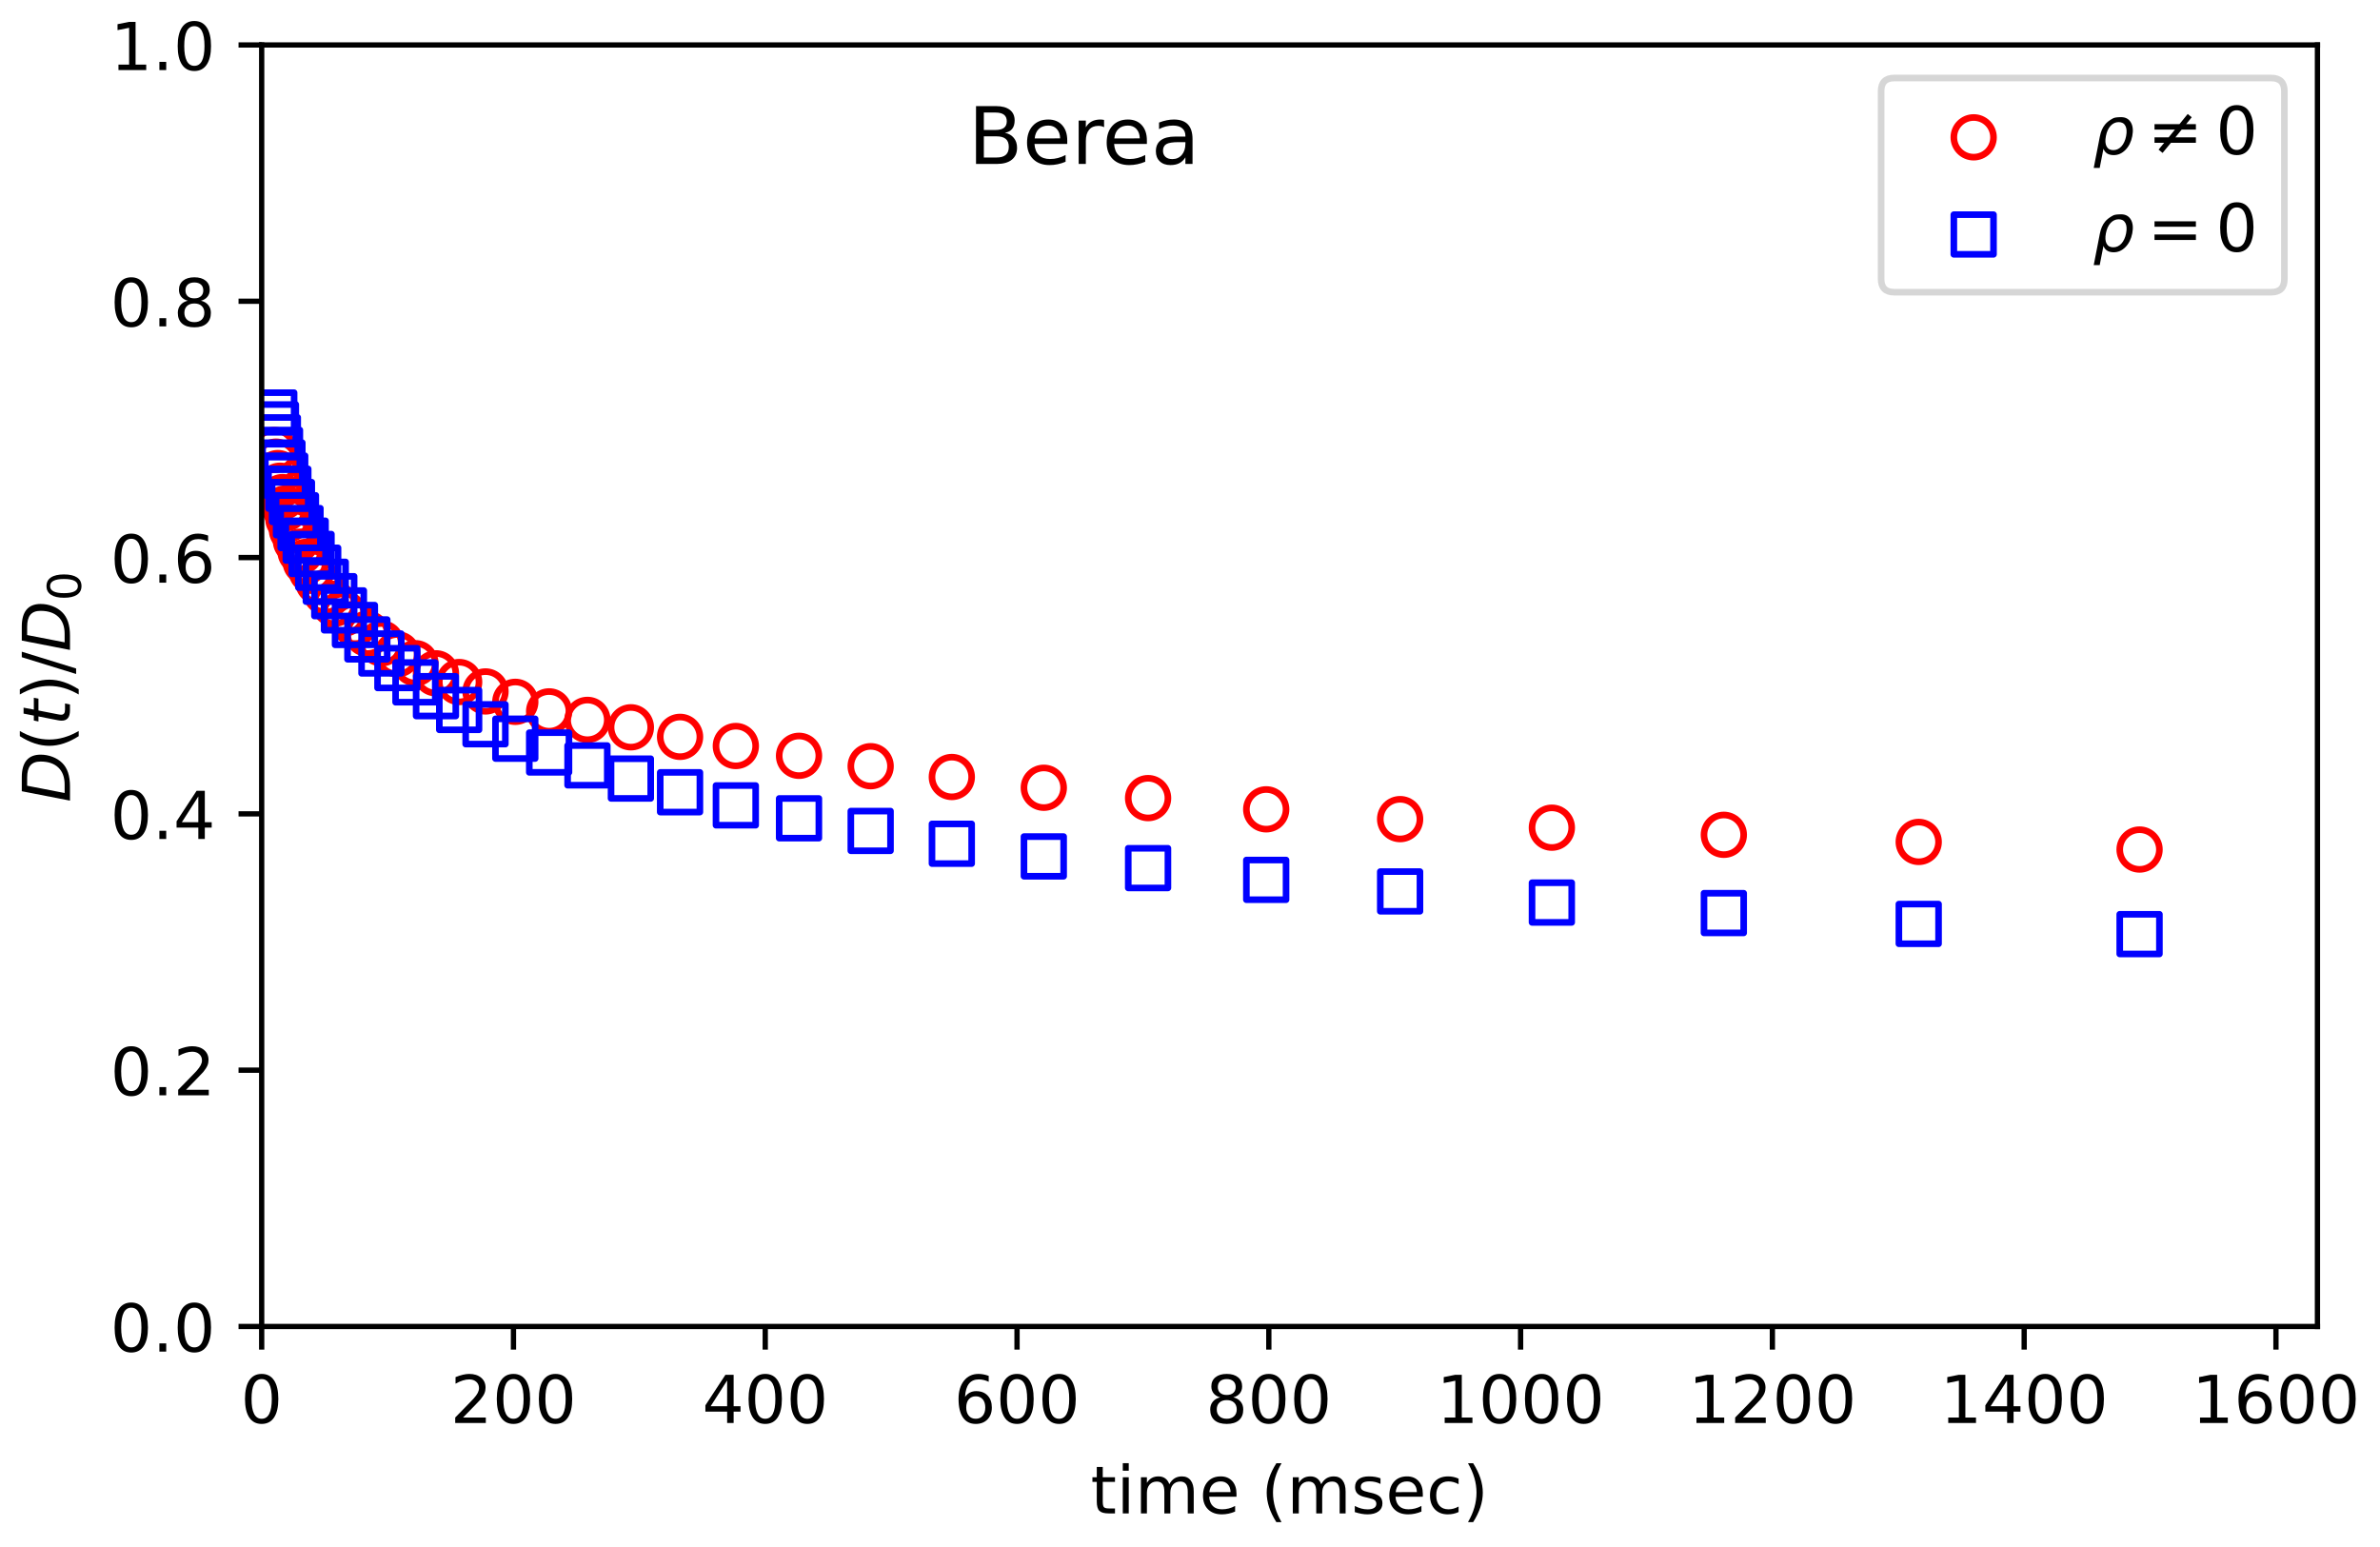 <?xml version="1.0" encoding="utf-8" standalone="no"?>
<!DOCTYPE svg PUBLIC "-//W3C//DTD SVG 1.1//EN"
  "http://www.w3.org/Graphics/SVG/1.1/DTD/svg11.dtd">
<!-- Created with matplotlib (https://matplotlib.org/) -->
<svg height="234pt" version="1.1" viewBox="0 0 360 234" width="360pt" xmlns="http://www.w3.org/2000/svg" xmlns:xlink="http://www.w3.org/1999/xlink">
 <defs>
  <style type="text/css">*{stroke-linecap:butt;stroke-linejoin:round;}</style>
 </defs>
 <g id="figure_1">
  <g id="patch_1">
   <path d="M 0 234 
L 360 234 
L 360 0 
L 0 0 
z
" style="fill:#ffffff;"/>
  </g>
  <g id="axes_1">
   <g id="patch_2">
    <path d="M 39.581 200.644 
L 350.538 200.644 
L 350.538 6.799 
L 39.581 6.799 
z
" style="fill:#ffffff;"/>
   </g>
   <g id="PathCollection_1">
    <defs>
     <path d="M 0 3 
C 0.796 3 1.559 2.684 2.121 2.121 
C 2.684 1.559 3 0.796 3 -0 
C 3 -0.796 2.684 -1.559 2.121 -2.121 
C 1.559 -2.684 0.796 -3 0 -3 
C -0.796 -3 -1.559 -2.684 -2.121 -2.121 
C -2.684 -1.559 -3 -0.796 -3 0 
C -3 0.796 -2.684 1.559 -2.121 2.121 
C -1.559 2.684 -0.796 3 0 3 
z
" id="C0_0_87b34f5c34"/>
    </defs>
    <g clip-path="url(#pafe41971a7)">
     <use style="fill:none;stroke:#ff0000;" x="41.486" xlink:href="#C0_0_87b34f5c34" y="68.065"/>
    </g>
    <g clip-path="url(#pafe41971a7)">
     <use style="fill:none;stroke:#ff0000;" x="41.74" xlink:href="#C0_0_87b34f5c34" y="69.827"/>
    </g>
    <g clip-path="url(#pafe41971a7)">
     <use style="fill:none;stroke:#ff0000;" x="42.032" xlink:href="#C0_0_87b34f5c34" y="71.557"/>
    </g>
    <g clip-path="url(#pafe41971a7)">
     <use style="fill:none;stroke:#ff0000;" x="42.355" xlink:href="#C0_0_87b34f5c34" y="73.469"/>
    </g>
    <g clip-path="url(#pafe41971a7)">
     <use style="fill:none;stroke:#ff0000;" x="42.724" xlink:href="#C0_0_87b34f5c34" y="75.192"/>
    </g>
    <g clip-path="url(#pafe41971a7)">
     <use style="fill:none;stroke:#ff0000;" x="43.142" xlink:href="#C0_0_87b34f5c34" y="76.916"/>
    </g>
    <g clip-path="url(#pafe41971a7)">
     <use style="fill:none;stroke:#ff0000;" x="43.619" xlink:href="#C0_0_87b34f5c34" y="78.519"/>
    </g>
    <g clip-path="url(#pafe41971a7)">
     <use style="fill:none;stroke:#ff0000;" x="44.158" xlink:href="#C0_0_87b34f5c34" y="80.174"/>
    </g>
    <g clip-path="url(#pafe41971a7)">
     <use style="fill:none;stroke:#ff0000;" x="44.767" xlink:href="#C0_0_87b34f5c34" y="81.841"/>
    </g>
    <g clip-path="url(#pafe41971a7)">
     <use style="fill:none;stroke:#ff0000;" x="45.459" xlink:href="#C0_0_87b34f5c34" y="83.445"/>
    </g>
    <g clip-path="url(#pafe41971a7)">
     <use style="fill:none;stroke:#ff0000;" x="46.24" xlink:href="#C0_0_87b34f5c34" y="84.997"/>
    </g>
    <g clip-path="url(#pafe41971a7)">
     <use style="fill:none;stroke:#ff0000;" x="47.129" xlink:href="#C0_0_87b34f5c34" y="86.345"/>
    </g>
    <g clip-path="url(#pafe41971a7)">
     <use style="fill:none;stroke:#ff0000;" x="48.132" xlink:href="#C0_0_87b34f5c34" y="88.011"/>
    </g>
    <g clip-path="url(#pafe41971a7)">
     <use style="fill:none;stroke:#ff0000;" x="49.274" xlink:href="#C0_0_87b34f5c34" y="89.575"/>
    </g>
    <g clip-path="url(#pafe41971a7)">
     <use style="fill:none;stroke:#ff0000;" x="50.563" xlink:href="#C0_0_87b34f5c34" y="91.33"/>
    </g>
    <g clip-path="url(#pafe41971a7)">
     <use style="fill:none;stroke:#ff0000;" x="52.023" xlink:href="#C0_0_87b34f5c34" y="92.815"/>
    </g>
    <g clip-path="url(#pafe41971a7)">
     <use style="fill:none;stroke:#ff0000;" x="53.686" xlink:href="#C0_0_87b34f5c34" y="94.35"/>
    </g>
    <g clip-path="url(#pafe41971a7)">
     <use style="fill:none;stroke:#ff0000;" x="55.565" xlink:href="#C0_0_87b34f5c34" y="95.855"/>
    </g>
    <g clip-path="url(#pafe41971a7)">
     <use style="fill:none;stroke:#ff0000;" x="57.691" xlink:href="#C0_0_87b34f5c34" y="97.31"/>
    </g>
    <g clip-path="url(#pafe41971a7)">
     <use style="fill:none;stroke:#ff0000;" x="60.109" xlink:href="#C0_0_87b34f5c34" y="98.971"/>
    </g>
    <g clip-path="url(#pafe41971a7)">
     <use style="fill:none;stroke:#ff0000;" x="62.839" xlink:href="#C0_0_87b34f5c34" y="100.316"/>
    </g>
    <g clip-path="url(#pafe41971a7)">
     <use style="fill:none;stroke:#ff0000;" x="65.943" xlink:href="#C0_0_87b34f5c34" y="101.845"/>
    </g>
    <g clip-path="url(#pafe41971a7)">
     <use style="fill:none;stroke:#ff0000;" x="69.453" xlink:href="#C0_0_87b34f5c34" y="103.165"/>
    </g>
    <g clip-path="url(#pafe41971a7)">
     <use style="fill:none;stroke:#ff0000;" x="73.439" xlink:href="#C0_0_87b34f5c34" y="104.588"/>
    </g>
    <g clip-path="url(#pafe41971a7)">
     <use style="fill:none;stroke:#ff0000;" x="77.946" xlink:href="#C0_0_87b34f5c34" y="106.16"/>
    </g>
    <g clip-path="url(#pafe41971a7)">
     <use style="fill:none;stroke:#ff0000;" x="83.062" xlink:href="#C0_0_87b34f5c34" y="107.603"/>
    </g>
    <g clip-path="url(#pafe41971a7)">
     <use style="fill:none;stroke:#ff0000;" x="88.857" xlink:href="#C0_0_87b34f5c34" y="108.891"/>
    </g>
    <g clip-path="url(#pafe41971a7)">
     <use style="fill:none;stroke:#ff0000;" x="95.427" xlink:href="#C0_0_87b34f5c34" y="110.012"/>
    </g>
    <g clip-path="url(#pafe41971a7)">
     <use style="fill:none;stroke:#ff0000;" x="102.866" xlink:href="#C0_0_87b34f5c34" y="111.457"/>
    </g>
    <g clip-path="url(#pafe41971a7)">
     <use style="fill:none;stroke:#ff0000;" x="111.302" xlink:href="#C0_0_87b34f5c34" y="112.843"/>
    </g>
    <g clip-path="url(#pafe41971a7)">
     <use style="fill:none;stroke:#ff0000;" x="120.861" xlink:href="#C0_0_87b34f5c34" y="114.324"/>
    </g>
    <g clip-path="url(#pafe41971a7)">
     <use style="fill:none;stroke:#ff0000;" x="131.697" xlink:href="#C0_0_87b34f5c34" y="115.896"/>
    </g>
    <g clip-path="url(#pafe41971a7)">
     <use style="fill:none;stroke:#ff0000;" x="143.973" xlink:href="#C0_0_87b34f5c34" y="117.528"/>
    </g>
    <g clip-path="url(#pafe41971a7)">
     <use style="fill:none;stroke:#ff0000;" x="157.886" xlink:href="#C0_0_87b34f5c34" y="119.158"/>
    </g>
    <g clip-path="url(#pafe41971a7)">
     <use style="fill:none;stroke:#ff0000;" x="173.66" xlink:href="#C0_0_87b34f5c34" y="120.723"/>
    </g>
    <g clip-path="url(#pafe41971a7)">
     <use style="fill:none;stroke:#ff0000;" x="191.528" xlink:href="#C0_0_87b34f5c34" y="122.42"/>
    </g>
    <g clip-path="url(#pafe41971a7)">
     <use style="fill:none;stroke:#ff0000;" x="211.783" xlink:href="#C0_0_87b34f5c34" y="123.901"/>
    </g>
    <g clip-path="url(#pafe41971a7)">
     <use style="fill:none;stroke:#ff0000;" x="234.736" xlink:href="#C0_0_87b34f5c34" y="125.196"/>
    </g>
    <g clip-path="url(#pafe41971a7)">
     <use style="fill:none;stroke:#ff0000;" x="260.748" xlink:href="#C0_0_87b34f5c34" y="126.274"/>
    </g>
    <g clip-path="url(#pafe41971a7)">
     <use style="fill:none;stroke:#ff0000;" x="290.226" xlink:href="#C0_0_87b34f5c34" y="127.351"/>
    </g>
    <g clip-path="url(#pafe41971a7)">
     <use style="fill:none;stroke:#ff0000;" x="323.633" xlink:href="#C0_0_87b34f5c34" y="128.501"/>
    </g>
   </g>
   <g id="PathCollection_2">
    <defs>
     <path d="M -3 3 
L 3 3 
L 3 -3 
L -3 -3 
z
" id="C1_0_7aadf52909"/>
    </defs>
    <g clip-path="url(#pafe41971a7)">
     <use style="fill:none;stroke:#0000ff;" x="41.486" xlink:href="#C1_0_7aadf52909" y="62.398"/>
    </g>
    <g clip-path="url(#pafe41971a7)">
     <use style="fill:none;stroke:#0000ff;" x="41.74" xlink:href="#C1_0_7aadf52909" y="64.188"/>
    </g>
    <g clip-path="url(#pafe41971a7)">
     <use style="fill:none;stroke:#0000ff;" x="42.032" xlink:href="#C1_0_7aadf52909" y="66.15"/>
    </g>
    <g clip-path="url(#pafe41971a7)">
     <use style="fill:none;stroke:#0000ff;" x="42.355" xlink:href="#C1_0_7aadf52909" y="68.047"/>
    </g>
    <g clip-path="url(#pafe41971a7)">
     <use style="fill:none;stroke:#0000ff;" x="42.724" xlink:href="#C1_0_7aadf52909" y="69.965"/>
    </g>
    <g clip-path="url(#pafe41971a7)">
     <use style="fill:none;stroke:#0000ff;" x="43.142" xlink:href="#C1_0_7aadf52909" y="71.937"/>
    </g>
    <g clip-path="url(#pafe41971a7)">
     <use style="fill:none;stroke:#0000ff;" x="43.619" xlink:href="#C1_0_7aadf52909" y="73.927"/>
    </g>
    <g clip-path="url(#pafe41971a7)">
     <use style="fill:none;stroke:#0000ff;" x="44.158" xlink:href="#C1_0_7aadf52909" y="75.936"/>
    </g>
    <g clip-path="url(#pafe41971a7)">
     <use style="fill:none;stroke:#0000ff;" x="44.767" xlink:href="#C1_0_7aadf52909" y="77.934"/>
    </g>
    <g clip-path="url(#pafe41971a7)">
     <use style="fill:none;stroke:#0000ff;" x="45.459" xlink:href="#C1_0_7aadf52909" y="79.879"/>
    </g>
    <g clip-path="url(#pafe41971a7)">
     <use style="fill:none;stroke:#0000ff;" x="46.24" xlink:href="#C1_0_7aadf52909" y="81.779"/>
    </g>
    <g clip-path="url(#pafe41971a7)">
     <use style="fill:none;stroke:#0000ff;" x="47.129" xlink:href="#C1_0_7aadf52909" y="83.794"/>
    </g>
    <g clip-path="url(#pafe41971a7)">
     <use style="fill:none;stroke:#0000ff;" x="48.132" xlink:href="#C1_0_7aadf52909" y="85.872"/>
    </g>
    <g clip-path="url(#pafe41971a7)">
     <use style="fill:none;stroke:#0000ff;" x="49.274" xlink:href="#C1_0_7aadf52909" y="87.997"/>
    </g>
    <g clip-path="url(#pafe41971a7)">
     <use style="fill:none;stroke:#0000ff;" x="50.563" xlink:href="#C1_0_7aadf52909" y="90.179"/>
    </g>
    <g clip-path="url(#pafe41971a7)">
     <use style="fill:none;stroke:#0000ff;" x="52.023" xlink:href="#C1_0_7aadf52909" y="92.328"/>
    </g>
    <g clip-path="url(#pafe41971a7)">
     <use style="fill:none;stroke:#0000ff;" x="53.686" xlink:href="#C1_0_7aadf52909" y="94.536"/>
    </g>
    <g clip-path="url(#pafe41971a7)">
     <use style="fill:none;stroke:#0000ff;" x="55.565" xlink:href="#C1_0_7aadf52909" y="96.72"/>
    </g>
    <g clip-path="url(#pafe41971a7)">
     <use style="fill:none;stroke:#0000ff;" x="57.691" xlink:href="#C1_0_7aadf52909" y="98.848"/>
    </g>
    <g clip-path="url(#pafe41971a7)">
     <use style="fill:none;stroke:#0000ff;" x="60.109" xlink:href="#C1_0_7aadf52909" y="101.056"/>
    </g>
    <g clip-path="url(#pafe41971a7)">
     <use style="fill:none;stroke:#0000ff;" x="62.839" xlink:href="#C1_0_7aadf52909" y="103.218"/>
    </g>
    <g clip-path="url(#pafe41971a7)">
     <use style="fill:none;stroke:#0000ff;" x="65.943" xlink:href="#C1_0_7aadf52909" y="105.302"/>
    </g>
    <g clip-path="url(#pafe41971a7)">
     <use style="fill:none;stroke:#0000ff;" x="69.453" xlink:href="#C1_0_7aadf52909" y="107.394"/>
    </g>
    <g clip-path="url(#pafe41971a7)">
     <use style="fill:none;stroke:#0000ff;" x="73.439" xlink:href="#C1_0_7aadf52909" y="109.554"/>
    </g>
    <g clip-path="url(#pafe41971a7)">
     <use style="fill:none;stroke:#0000ff;" x="77.946" xlink:href="#C1_0_7aadf52909" y="111.734"/>
    </g>
    <g clip-path="url(#pafe41971a7)">
     <use style="fill:none;stroke:#0000ff;" x="83.062" xlink:href="#C1_0_7aadf52909" y="113.825"/>
    </g>
    <g clip-path="url(#pafe41971a7)">
     <use style="fill:none;stroke:#0000ff;" x="88.857" xlink:href="#C1_0_7aadf52909" y="115.773"/>
    </g>
    <g clip-path="url(#pafe41971a7)">
     <use style="fill:none;stroke:#0000ff;" x="95.427" xlink:href="#C1_0_7aadf52909" y="117.766"/>
    </g>
    <g clip-path="url(#pafe41971a7)">
     <use style="fill:none;stroke:#0000ff;" x="102.866" xlink:href="#C1_0_7aadf52909" y="119.836"/>
    </g>
    <g clip-path="url(#pafe41971a7)">
     <use style="fill:none;stroke:#0000ff;" x="111.302" xlink:href="#C1_0_7aadf52909" y="121.822"/>
    </g>
    <g clip-path="url(#pafe41971a7)">
     <use style="fill:none;stroke:#0000ff;" x="120.861" xlink:href="#C1_0_7aadf52909" y="123.776"/>
    </g>
    <g clip-path="url(#pafe41971a7)">
     <use style="fill:none;stroke:#0000ff;" x="131.697" xlink:href="#C1_0_7aadf52909" y="125.686"/>
    </g>
    <g clip-path="url(#pafe41971a7)">
     <use style="fill:none;stroke:#0000ff;" x="143.973" xlink:href="#C1_0_7aadf52909" y="127.628"/>
    </g>
    <g clip-path="url(#pafe41971a7)">
     <use style="fill:none;stroke:#0000ff;" x="157.886" xlink:href="#C1_0_7aadf52909" y="129.542"/>
    </g>
    <g clip-path="url(#pafe41971a7)">
     <use style="fill:none;stroke:#0000ff;" x="173.66" xlink:href="#C1_0_7aadf52909" y="131.31"/>
    </g>
    <g clip-path="url(#pafe41971a7)">
     <use style="fill:none;stroke:#0000ff;" x="191.528" xlink:href="#C1_0_7aadf52909" y="133.09"/>
    </g>
    <g clip-path="url(#pafe41971a7)">
     <use style="fill:none;stroke:#0000ff;" x="211.783" xlink:href="#C1_0_7aadf52909" y="134.839"/>
    </g>
    <g clip-path="url(#pafe41971a7)">
     <use style="fill:none;stroke:#0000ff;" x="234.736" xlink:href="#C1_0_7aadf52909" y="136.522"/>
    </g>
    <g clip-path="url(#pafe41971a7)">
     <use style="fill:none;stroke:#0000ff;" x="260.748" xlink:href="#C1_0_7aadf52909" y="138.11"/>
    </g>
    <g clip-path="url(#pafe41971a7)">
     <use style="fill:none;stroke:#0000ff;" x="290.226" xlink:href="#C1_0_7aadf52909" y="139.755"/>
    </g>
    <g clip-path="url(#pafe41971a7)">
     <use style="fill:none;stroke:#0000ff;" x="323.633" xlink:href="#C1_0_7aadf52909" y="141.295"/>
    </g>
   </g>
   <g id="matplotlib.axis_1">
    <g id="xtick_1">
     <g id="line2d_1">
      <defs>
       <path d="M 0 0 
L 0 3.5 
" id="m8f65c92e03" style="stroke:#000000;stroke-width:0.8;"/>
      </defs>
      <g>
       <use style="stroke:#000000;stroke-width:0.8;" x="39.581" xlink:href="#m8f65c92e03" y="200.644"/>
      </g>
     </g>
     <g id="text_1">
      <!-- 0 -->
      <g transform="translate(36.4 215.242)scale(0.1 -0.1)">
       <defs>
        <path d="M 31.781 66.406 
Q 24.172 66.406 20.328 58.906 
Q 16.5 51.422 16.5 36.375 
Q 16.5 21.391 20.328 13.891 
Q 24.172 6.391 31.781 6.391 
Q 39.453 6.391 43.281 13.891 
Q 47.125 21.391 47.125 36.375 
Q 47.125 51.422 43.281 58.906 
Q 39.453 66.406 31.781 66.406 
z
M 31.781 74.219 
Q 44.047 74.219 50.516 64.516 
Q 56.984 54.828 56.984 36.375 
Q 56.984 17.969 50.516 8.266 
Q 44.047 -1.422 31.781 -1.422 
Q 19.531 -1.422 13.062 8.266 
Q 6.594 17.969 6.594 36.375 
Q 6.594 54.828 13.062 64.516 
Q 19.531 74.219 31.781 74.219 
z
" id="DejaVuSans-48"/>
       </defs>
       <use xlink:href="#DejaVuSans-48"/>
      </g>
     </g>
    </g>
    <g id="xtick_2">
     <g id="line2d_2">
      <g>
       <use style="stroke:#000000;stroke-width:0.8;" x="77.667" xlink:href="#m8f65c92e03" y="200.644"/>
      </g>
     </g>
     <g id="text_2">
      <!-- 200 -->
      <g transform="translate(68.123 215.242)scale(0.1 -0.1)">
       <defs>
        <path d="M 19.188 8.297 
L 53.609 8.297 
L 53.609 0 
L 7.328 0 
L 7.328 8.297 
Q 12.938 14.109 22.625 23.891 
Q 32.328 33.688 34.812 36.531 
Q 39.547 41.844 41.422 45.531 
Q 43.312 49.219 43.312 52.781 
Q 43.312 58.594 39.234 62.25 
Q 35.156 65.922 28.609 65.922 
Q 23.969 65.922 18.812 64.312 
Q 13.672 62.703 7.812 59.422 
L 7.812 69.391 
Q 13.766 71.781 18.938 73 
Q 24.125 74.219 28.422 74.219 
Q 39.75 74.219 46.484 68.547 
Q 53.219 62.891 53.219 53.422 
Q 53.219 48.922 51.531 44.891 
Q 49.859 40.875 45.406 35.406 
Q 44.188 33.984 37.641 27.219 
Q 31.109 20.453 19.188 8.297 
z
" id="DejaVuSans-50"/>
       </defs>
       <use xlink:href="#DejaVuSans-50"/>
       <use x="63.623" xlink:href="#DejaVuSans-48"/>
       <use x="127.246" xlink:href="#DejaVuSans-48"/>
      </g>
     </g>
    </g>
    <g id="xtick_3">
     <g id="line2d_3">
      <g>
       <use style="stroke:#000000;stroke-width:0.8;" x="115.752" xlink:href="#m8f65c92e03" y="200.644"/>
      </g>
     </g>
     <g id="text_3">
      <!-- 400 -->
      <g transform="translate(106.208 215.242)scale(0.1 -0.1)">
       <defs>
        <path d="M 37.797 64.312 
L 12.891 25.391 
L 37.797 25.391 
z
M 35.203 72.906 
L 47.609 72.906 
L 47.609 25.391 
L 58.016 25.391 
L 58.016 17.188 
L 47.609 17.188 
L 47.609 0 
L 37.797 0 
L 37.797 17.188 
L 4.891 17.188 
L 4.891 26.703 
z
" id="DejaVuSans-52"/>
       </defs>
       <use xlink:href="#DejaVuSans-52"/>
       <use x="63.623" xlink:href="#DejaVuSans-48"/>
       <use x="127.246" xlink:href="#DejaVuSans-48"/>
      </g>
     </g>
    </g>
    <g id="xtick_4">
     <g id="line2d_4">
      <g>
       <use style="stroke:#000000;stroke-width:0.8;" x="153.837" xlink:href="#m8f65c92e03" y="200.644"/>
      </g>
     </g>
     <g id="text_4">
      <!-- 600 -->
      <g transform="translate(144.293 215.242)scale(0.1 -0.1)">
       <defs>
        <path d="M 33.016 40.375 
Q 26.375 40.375 22.484 35.828 
Q 18.609 31.297 18.609 23.391 
Q 18.609 15.531 22.484 10.953 
Q 26.375 6.391 33.016 6.391 
Q 39.656 6.391 43.531 10.953 
Q 47.406 15.531 47.406 23.391 
Q 47.406 31.297 43.531 35.828 
Q 39.656 40.375 33.016 40.375 
z
M 52.594 71.297 
L 52.594 62.312 
Q 48.875 64.062 45.094 64.984 
Q 41.312 65.922 37.594 65.922 
Q 27.828 65.922 22.672 59.328 
Q 17.531 52.734 16.797 39.406 
Q 19.672 43.656 24.016 45.922 
Q 28.375 48.188 33.594 48.188 
Q 44.578 48.188 50.953 41.516 
Q 57.328 34.859 57.328 23.391 
Q 57.328 12.156 50.688 5.359 
Q 44.047 -1.422 33.016 -1.422 
Q 20.359 -1.422 13.672 8.266 
Q 6.984 17.969 6.984 36.375 
Q 6.984 53.656 15.188 63.938 
Q 23.391 74.219 37.203 74.219 
Q 40.922 74.219 44.703 73.484 
Q 48.484 72.75 52.594 71.297 
z
" id="DejaVuSans-54"/>
       </defs>
       <use xlink:href="#DejaVuSans-54"/>
       <use x="63.623" xlink:href="#DejaVuSans-48"/>
       <use x="127.246" xlink:href="#DejaVuSans-48"/>
      </g>
     </g>
    </g>
    <g id="xtick_5">
     <g id="line2d_5">
      <g>
       <use style="stroke:#000000;stroke-width:0.8;" x="191.922" xlink:href="#m8f65c92e03" y="200.644"/>
      </g>
     </g>
     <g id="text_5">
      <!-- 800 -->
      <g transform="translate(182.378 215.242)scale(0.1 -0.1)">
       <defs>
        <path d="M 31.781 34.625 
Q 24.75 34.625 20.719 30.859 
Q 16.703 27.094 16.703 20.516 
Q 16.703 13.922 20.719 10.156 
Q 24.75 6.391 31.781 6.391 
Q 38.812 6.391 42.859 10.172 
Q 46.922 13.969 46.922 20.516 
Q 46.922 27.094 42.891 30.859 
Q 38.875 34.625 31.781 34.625 
z
M 21.922 38.812 
Q 15.578 40.375 12.031 44.719 
Q 8.5 49.078 8.5 55.328 
Q 8.5 64.062 14.719 69.141 
Q 20.953 74.219 31.781 74.219 
Q 42.672 74.219 48.875 69.141 
Q 55.078 64.062 55.078 55.328 
Q 55.078 49.078 51.531 44.719 
Q 48 40.375 41.703 38.812 
Q 48.828 37.156 52.797 32.312 
Q 56.781 27.484 56.781 20.516 
Q 56.781 9.906 50.312 4.234 
Q 43.844 -1.422 31.781 -1.422 
Q 19.734 -1.422 13.25 4.234 
Q 6.781 9.906 6.781 20.516 
Q 6.781 27.484 10.781 32.312 
Q 14.797 37.156 21.922 38.812 
z
M 18.312 54.391 
Q 18.312 48.734 21.844 45.562 
Q 25.391 42.391 31.781 42.391 
Q 38.141 42.391 41.719 45.562 
Q 45.312 48.734 45.312 54.391 
Q 45.312 60.062 41.719 63.234 
Q 38.141 66.406 31.781 66.406 
Q 25.391 66.406 21.844 63.234 
Q 18.312 60.062 18.312 54.391 
z
" id="DejaVuSans-56"/>
       </defs>
       <use xlink:href="#DejaVuSans-56"/>
       <use x="63.623" xlink:href="#DejaVuSans-48"/>
       <use x="127.246" xlink:href="#DejaVuSans-48"/>
      </g>
     </g>
    </g>
    <g id="xtick_6">
     <g id="line2d_6">
      <g>
       <use style="stroke:#000000;stroke-width:0.8;" x="230.007" xlink:href="#m8f65c92e03" y="200.644"/>
      </g>
     </g>
     <g id="text_6">
      <!-- 1000 -->
      <g transform="translate(217.282 215.242)scale(0.1 -0.1)">
       <defs>
        <path d="M 12.406 8.297 
L 28.516 8.297 
L 28.516 63.922 
L 10.984 60.406 
L 10.984 69.391 
L 28.422 72.906 
L 38.281 72.906 
L 38.281 8.297 
L 54.391 8.297 
L 54.391 0 
L 12.406 0 
z
" id="DejaVuSans-49"/>
       </defs>
       <use xlink:href="#DejaVuSans-49"/>
       <use x="63.623" xlink:href="#DejaVuSans-48"/>
       <use x="127.246" xlink:href="#DejaVuSans-48"/>
       <use x="190.869" xlink:href="#DejaVuSans-48"/>
      </g>
     </g>
    </g>
    <g id="xtick_7">
     <g id="line2d_7">
      <g>
       <use style="stroke:#000000;stroke-width:0.8;" x="268.092" xlink:href="#m8f65c92e03" y="200.644"/>
      </g>
     </g>
     <g id="text_7">
      <!-- 1200 -->
      <g transform="translate(255.367 215.242)scale(0.1 -0.1)">
       <use xlink:href="#DejaVuSans-49"/>
       <use x="63.623" xlink:href="#DejaVuSans-50"/>
       <use x="127.246" xlink:href="#DejaVuSans-48"/>
       <use x="190.869" xlink:href="#DejaVuSans-48"/>
      </g>
     </g>
    </g>
    <g id="xtick_8">
     <g id="line2d_8">
      <g>
       <use style="stroke:#000000;stroke-width:0.8;" x="306.177" xlink:href="#m8f65c92e03" y="200.644"/>
      </g>
     </g>
     <g id="text_8">
      <!-- 1400 -->
      <g transform="translate(293.452 215.242)scale(0.1 -0.1)">
       <use xlink:href="#DejaVuSans-49"/>
       <use x="63.623" xlink:href="#DejaVuSans-52"/>
       <use x="127.246" xlink:href="#DejaVuSans-48"/>
       <use x="190.869" xlink:href="#DejaVuSans-48"/>
      </g>
     </g>
    </g>
    <g id="xtick_9">
     <g id="line2d_9">
      <g>
       <use style="stroke:#000000;stroke-width:0.8;" x="344.262" xlink:href="#m8f65c92e03" y="200.644"/>
      </g>
     </g>
     <g id="text_9">
      <!-- 1600 -->
      <g transform="translate(331.537 215.242)scale(0.1 -0.1)">
       <use xlink:href="#DejaVuSans-49"/>
       <use x="63.623" xlink:href="#DejaVuSans-54"/>
       <use x="127.246" xlink:href="#DejaVuSans-48"/>
       <use x="190.869" xlink:href="#DejaVuSans-48"/>
      </g>
     </g>
    </g>
    <g id="text_10">
     <!-- time (msec) -->
     <g transform="translate(164.972 228.92)scale(0.1 -0.1)">
      <defs>
       <path d="M 18.312 70.219 
L 18.312 54.688 
L 36.812 54.688 
L 36.812 47.703 
L 18.312 47.703 
L 18.312 18.016 
Q 18.312 11.328 20.141 9.422 
Q 21.969 7.516 27.594 7.516 
L 36.812 7.516 
L 36.812 0 
L 27.594 0 
Q 17.188 0 13.234 3.875 
Q 9.281 7.766 9.281 18.016 
L 9.281 47.703 
L 2.688 47.703 
L 2.688 54.688 
L 9.281 54.688 
L 9.281 70.219 
z
" id="DejaVuSans-116"/>
       <path d="M 9.422 54.688 
L 18.406 54.688 
L 18.406 0 
L 9.422 0 
z
M 9.422 75.984 
L 18.406 75.984 
L 18.406 64.594 
L 9.422 64.594 
z
" id="DejaVuSans-105"/>
       <path d="M 52 44.188 
Q 55.375 50.25 60.062 53.125 
Q 64.75 56 71.094 56 
Q 79.641 56 84.281 50.016 
Q 88.922 44.047 88.922 33.016 
L 88.922 0 
L 79.891 0 
L 79.891 32.719 
Q 79.891 40.578 77.094 44.375 
Q 74.312 48.188 68.609 48.188 
Q 61.625 48.188 57.562 43.547 
Q 53.516 38.922 53.516 30.906 
L 53.516 0 
L 44.484 0 
L 44.484 32.719 
Q 44.484 40.625 41.703 44.406 
Q 38.922 48.188 33.109 48.188 
Q 26.219 48.188 22.156 43.531 
Q 18.109 38.875 18.109 30.906 
L 18.109 0 
L 9.078 0 
L 9.078 54.688 
L 18.109 54.688 
L 18.109 46.188 
Q 21.188 51.219 25.484 53.609 
Q 29.781 56 35.688 56 
Q 41.656 56 45.828 52.969 
Q 50 49.953 52 44.188 
z
" id="DejaVuSans-109"/>
       <path d="M 56.203 29.594 
L 56.203 25.203 
L 14.891 25.203 
Q 15.484 15.922 20.484 11.062 
Q 25.484 6.203 34.422 6.203 
Q 39.594 6.203 44.453 7.469 
Q 49.312 8.734 54.109 11.281 
L 54.109 2.781 
Q 49.266 0.734 44.188 -0.344 
Q 39.109 -1.422 33.891 -1.422 
Q 20.797 -1.422 13.156 6.188 
Q 5.516 13.812 5.516 26.812 
Q 5.516 40.234 12.766 48.109 
Q 20.016 56 32.328 56 
Q 43.359 56 49.781 48.891 
Q 56.203 41.797 56.203 29.594 
z
M 47.219 32.234 
Q 47.125 39.594 43.094 43.984 
Q 39.062 48.391 32.422 48.391 
Q 24.906 48.391 20.391 44.141 
Q 15.875 39.891 15.188 32.172 
z
" id="DejaVuSans-101"/>
       <path id="DejaVuSans-32"/>
       <path d="M 31 75.875 
Q 24.469 64.656 21.281 53.656 
Q 18.109 42.672 18.109 31.391 
Q 18.109 20.125 21.312 9.062 
Q 24.516 -2 31 -13.188 
L 23.188 -13.188 
Q 15.875 -1.703 12.234 9.375 
Q 8.594 20.453 8.594 31.391 
Q 8.594 42.281 12.203 53.312 
Q 15.828 64.359 23.188 75.875 
z
" id="DejaVuSans-40"/>
       <path d="M 44.281 53.078 
L 44.281 44.578 
Q 40.484 46.531 36.375 47.5 
Q 32.281 48.484 27.875 48.484 
Q 21.188 48.484 17.844 46.438 
Q 14.5 44.391 14.5 40.281 
Q 14.5 37.156 16.891 35.375 
Q 19.281 33.594 26.516 31.984 
L 29.594 31.297 
Q 39.156 29.25 43.188 25.516 
Q 47.219 21.781 47.219 15.094 
Q 47.219 7.469 41.188 3.016 
Q 35.156 -1.422 24.609 -1.422 
Q 20.219 -1.422 15.453 -0.562 
Q 10.688 0.297 5.422 2 
L 5.422 11.281 
Q 10.406 8.688 15.234 7.391 
Q 20.062 6.109 24.812 6.109 
Q 31.156 6.109 34.562 8.281 
Q 37.984 10.453 37.984 14.406 
Q 37.984 18.062 35.516 20.016 
Q 33.062 21.969 24.703 23.781 
L 21.578 24.516 
Q 13.234 26.266 9.516 29.906 
Q 5.812 33.547 5.812 39.891 
Q 5.812 47.609 11.281 51.797 
Q 16.75 56 26.812 56 
Q 31.781 56 36.172 55.266 
Q 40.578 54.547 44.281 53.078 
z
" id="DejaVuSans-115"/>
       <path d="M 48.781 52.594 
L 48.781 44.188 
Q 44.969 46.297 41.141 47.344 
Q 37.312 48.391 33.406 48.391 
Q 24.656 48.391 19.812 42.844 
Q 14.984 37.312 14.984 27.297 
Q 14.984 17.281 19.812 11.734 
Q 24.656 6.203 33.406 6.203 
Q 37.312 6.203 41.141 7.25 
Q 44.969 8.297 48.781 10.406 
L 48.781 2.094 
Q 45.016 0.344 40.984 -0.531 
Q 36.969 -1.422 32.422 -1.422 
Q 20.062 -1.422 12.781 6.344 
Q 5.516 14.109 5.516 27.297 
Q 5.516 40.672 12.859 48.328 
Q 20.219 56 33.016 56 
Q 37.156 56 41.109 55.141 
Q 45.062 54.297 48.781 52.594 
z
" id="DejaVuSans-99"/>
       <path d="M 8.016 75.875 
L 15.828 75.875 
Q 23.141 64.359 26.781 53.312 
Q 30.422 42.281 30.422 31.391 
Q 30.422 20.453 26.781 9.375 
Q 23.141 -1.703 15.828 -13.188 
L 8.016 -13.188 
Q 14.5 -2 17.703 9.062 
Q 20.906 20.125 20.906 31.391 
Q 20.906 42.672 17.703 53.656 
Q 14.5 64.656 8.016 75.875 
z
" id="DejaVuSans-41"/>
      </defs>
      <use xlink:href="#DejaVuSans-116"/>
      <use x="39.209" xlink:href="#DejaVuSans-105"/>
      <use x="66.992" xlink:href="#DejaVuSans-109"/>
      <use x="164.404" xlink:href="#DejaVuSans-101"/>
      <use x="225.928" xlink:href="#DejaVuSans-32"/>
      <use x="257.715" xlink:href="#DejaVuSans-40"/>
      <use x="296.729" xlink:href="#DejaVuSans-109"/>
      <use x="394.141" xlink:href="#DejaVuSans-115"/>
      <use x="446.24" xlink:href="#DejaVuSans-101"/>
      <use x="507.764" xlink:href="#DejaVuSans-99"/>
      <use x="562.744" xlink:href="#DejaVuSans-41"/>
     </g>
    </g>
   </g>
   <g id="matplotlib.axis_2">
    <g id="ytick_1">
     <g id="line2d_10">
      <defs>
       <path d="M 0 0 
L -3.5 0 
" id="m6b7d1df1d5" style="stroke:#000000;stroke-width:0.8;"/>
      </defs>
      <g>
       <use style="stroke:#000000;stroke-width:0.8;" x="39.581" xlink:href="#m6b7d1df1d5" y="200.644"/>
      </g>
     </g>
     <g id="text_11">
      <!-- 0.0 -->
      <g transform="translate(16.678 204.443)scale(0.1 -0.1)">
       <defs>
        <path d="M 10.688 12.406 
L 21 12.406 
L 21 0 
L 10.688 0 
z
" id="DejaVuSans-46"/>
       </defs>
       <use xlink:href="#DejaVuSans-48"/>
       <use x="63.623" xlink:href="#DejaVuSans-46"/>
       <use x="95.41" xlink:href="#DejaVuSans-48"/>
      </g>
     </g>
    </g>
    <g id="ytick_2">
     <g id="line2d_11">
      <g>
       <use style="stroke:#000000;stroke-width:0.8;" x="39.581" xlink:href="#m6b7d1df1d5" y="161.875"/>
      </g>
     </g>
     <g id="text_12">
      <!-- 0.2 -->
      <g transform="translate(16.678 165.674)scale(0.1 -0.1)">
       <use xlink:href="#DejaVuSans-48"/>
       <use x="63.623" xlink:href="#DejaVuSans-46"/>
       <use x="95.41" xlink:href="#DejaVuSans-50"/>
      </g>
     </g>
    </g>
    <g id="ytick_3">
     <g id="line2d_12">
      <g>
       <use style="stroke:#000000;stroke-width:0.8;" x="39.581" xlink:href="#m6b7d1df1d5" y="123.106"/>
      </g>
     </g>
     <g id="text_13">
      <!-- 0.4 -->
      <g transform="translate(16.678 126.905)scale(0.1 -0.1)">
       <use xlink:href="#DejaVuSans-48"/>
       <use x="63.623" xlink:href="#DejaVuSans-46"/>
       <use x="95.41" xlink:href="#DejaVuSans-52"/>
      </g>
     </g>
    </g>
    <g id="ytick_4">
     <g id="line2d_13">
      <g>
       <use style="stroke:#000000;stroke-width:0.8;" x="39.581" xlink:href="#m6b7d1df1d5" y="84.337"/>
      </g>
     </g>
     <g id="text_14">
      <!-- 0.6 -->
      <g transform="translate(16.678 88.136)scale(0.1 -0.1)">
       <use xlink:href="#DejaVuSans-48"/>
       <use x="63.623" xlink:href="#DejaVuSans-46"/>
       <use x="95.41" xlink:href="#DejaVuSans-54"/>
      </g>
     </g>
    </g>
    <g id="ytick_5">
     <g id="line2d_14">
      <g>
       <use style="stroke:#000000;stroke-width:0.8;" x="39.581" xlink:href="#m6b7d1df1d5" y="45.568"/>
      </g>
     </g>
     <g id="text_15">
      <!-- 0.8 -->
      <g transform="translate(16.678 49.367)scale(0.1 -0.1)">
       <use xlink:href="#DejaVuSans-48"/>
       <use x="63.623" xlink:href="#DejaVuSans-46"/>
       <use x="95.41" xlink:href="#DejaVuSans-56"/>
      </g>
     </g>
    </g>
    <g id="ytick_6">
     <g id="line2d_15">
      <g>
       <use style="stroke:#000000;stroke-width:0.8;" x="39.581" xlink:href="#m6b7d1df1d5" y="6.799"/>
      </g>
     </g>
     <g id="text_16">
      <!-- 1.0 -->
      <g transform="translate(16.678 10.599)scale(0.1 -0.1)">
       <use xlink:href="#DejaVuSans-49"/>
       <use x="63.623" xlink:href="#DejaVuSans-46"/>
       <use x="95.41" xlink:href="#DejaVuSans-48"/>
      </g>
     </g>
    </g>
    <g id="text_17">
     <!-- $D(t)/D_0$ -->
     <g transform="translate(10.599 121.371)rotate(-90)scale(0.1 -0.1)">
      <defs>
       <path d="M 16.891 72.906 
L 38.094 72.906 
Q 54.984 72.906 63.594 65.75 
Q 72.219 58.594 72.219 44.484 
Q 72.219 35.156 68.938 26.531 
Q 65.672 17.922 59.906 12.016 
Q 54.109 5.953 45.172 2.969 
Q 36.234 0 24.031 0 
L 2.688 0 
z
M 25.203 64.797 
L 14.203 8.109 
L 27.094 8.109 
Q 43.656 8.109 52.734 17.625 
Q 61.812 27.156 61.812 44.484 
Q 61.812 54.984 55.953 59.891 
Q 50.094 64.797 37.594 64.797 
z
" id="DejaVuSans-Oblique-68"/>
       <path d="M 42.281 54.688 
L 40.922 47.703 
L 23 47.703 
L 17.188 18.016 
Q 16.891 16.359 16.75 15.234 
Q 16.609 14.109 16.609 13.484 
Q 16.609 10.359 18.484 8.938 
Q 20.359 7.516 24.516 7.516 
L 33.594 7.516 
L 32.078 0 
L 23.484 0 
Q 15.484 0 11.547 3.125 
Q 7.625 6.25 7.625 12.594 
Q 7.625 13.719 7.766 15.062 
Q 7.906 16.406 8.203 18.016 
L 14.016 47.703 
L 6.391 47.703 
L 7.812 54.688 
L 15.281 54.688 
L 18.312 70.219 
L 27.297 70.219 
L 24.312 54.688 
z
" id="DejaVuSans-Oblique-116"/>
       <path d="M 25.391 72.906 
L 33.688 72.906 
L 8.297 -9.281 
L 0 -9.281 
z
" id="DejaVuSans-47"/>
      </defs>
      <use transform="translate(0 0.125)" xlink:href="#DejaVuSans-Oblique-68"/>
      <use transform="translate(77.002 0.125)" xlink:href="#DejaVuSans-40"/>
      <use transform="translate(116.016 0.125)" xlink:href="#DejaVuSans-Oblique-116"/>
      <use transform="translate(155.225 0.125)" xlink:href="#DejaVuSans-41"/>
      <use transform="translate(194.238 0.125)" xlink:href="#DejaVuSans-47"/>
      <use transform="translate(227.93 0.125)" xlink:href="#DejaVuSans-Oblique-68"/>
      <use transform="translate(304.932 -16.281)scale(0.7)" xlink:href="#DejaVuSans-48"/>
     </g>
    </g>
   </g>
   <g id="patch_3">
    <path d="M 39.581 200.644 
L 39.581 6.799 
" style="fill:none;stroke:#000000;stroke-linecap:square;stroke-linejoin:miter;stroke-width:0.8;"/>
   </g>
   <g id="patch_4">
    <path d="M 350.538 200.644 
L 350.538 6.799 
" style="fill:none;stroke:#000000;stroke-linecap:square;stroke-linejoin:miter;stroke-width:0.8;"/>
   </g>
   <g id="patch_5">
    <path d="M 39.581 200.644 
L 350.538 200.644 
" style="fill:none;stroke:#000000;stroke-linecap:square;stroke-linejoin:miter;stroke-width:0.8;"/>
   </g>
   <g id="patch_6">
    <path d="M 39.581 6.799 
L 350.538 6.799 
" style="fill:none;stroke:#000000;stroke-linecap:square;stroke-linejoin:miter;stroke-width:0.8;"/>
   </g>
   <g id="text_18">
    <!-- Berea -->
    <g transform="translate(146.456 24.799)scale(0.12 -0.12)">
     <defs>
      <path d="M 19.672 34.812 
L 19.672 8.109 
L 35.5 8.109 
Q 43.453 8.109 47.281 11.406 
Q 51.125 14.703 51.125 21.484 
Q 51.125 28.328 47.281 31.562 
Q 43.453 34.812 35.5 34.812 
z
M 19.672 64.797 
L 19.672 42.828 
L 34.281 42.828 
Q 41.5 42.828 45.031 45.531 
Q 48.578 48.25 48.578 53.812 
Q 48.578 59.328 45.031 62.062 
Q 41.5 64.797 34.281 64.797 
z
M 9.812 72.906 
L 35.016 72.906 
Q 46.297 72.906 52.391 68.219 
Q 58.5 63.531 58.5 54.891 
Q 58.5 48.188 55.375 44.234 
Q 52.25 40.281 46.188 39.312 
Q 53.469 37.75 57.5 32.781 
Q 61.531 27.828 61.531 20.406 
Q 61.531 10.641 54.891 5.312 
Q 48.25 0 35.984 0 
L 9.812 0 
z
" id="DejaVuSans-66"/>
      <path d="M 41.109 46.297 
Q 39.594 47.172 37.812 47.578 
Q 36.031 48 33.891 48 
Q 26.266 48 22.188 43.047 
Q 18.109 38.094 18.109 28.812 
L 18.109 0 
L 9.078 0 
L 9.078 54.688 
L 18.109 54.688 
L 18.109 46.188 
Q 20.953 51.172 25.484 53.578 
Q 30.031 56 36.531 56 
Q 37.453 56 38.578 55.875 
Q 39.703 55.766 41.062 55.516 
z
" id="DejaVuSans-114"/>
      <path d="M 34.281 27.484 
Q 23.391 27.484 19.188 25 
Q 14.984 22.516 14.984 16.5 
Q 14.984 11.719 18.141 8.906 
Q 21.297 6.109 26.703 6.109 
Q 34.188 6.109 38.703 11.406 
Q 43.219 16.703 43.219 25.484 
L 43.219 27.484 
z
M 52.203 31.203 
L 52.203 0 
L 43.219 0 
L 43.219 8.297 
Q 40.141 3.328 35.547 0.953 
Q 30.953 -1.422 24.312 -1.422 
Q 15.922 -1.422 10.953 3.297 
Q 6 8.016 6 15.922 
Q 6 25.141 12.172 29.828 
Q 18.359 34.516 30.609 34.516 
L 43.219 34.516 
L 43.219 35.406 
Q 43.219 41.609 39.141 45 
Q 35.062 48.391 27.688 48.391 
Q 23 48.391 18.547 47.266 
Q 14.109 46.141 10.016 43.891 
L 10.016 52.203 
Q 14.938 54.109 19.578 55.047 
Q 24.219 56 28.609 56 
Q 40.484 56 46.344 49.844 
Q 52.203 43.703 52.203 31.203 
z
" id="DejaVuSans-97"/>
     </defs>
     <use xlink:href="#DejaVuSans-66"/>
     <use x="68.604" xlink:href="#DejaVuSans-101"/>
     <use x="130.127" xlink:href="#DejaVuSans-114"/>
     <use x="168.99" xlink:href="#DejaVuSans-101"/>
     <use x="230.514" xlink:href="#DejaVuSans-97"/>
    </g>
   </g>
   <g id="legend_1">
    <g id="patch_7">
     <path d="M 286.538 44.196 
L 343.538 44.196 
Q 345.538 44.196 345.538 42.196 
L 345.538 13.799 
Q 345.538 11.799 343.538 11.799 
L 286.538 11.799 
Q 284.538 11.799 284.538 13.799 
L 284.538 42.196 
Q 284.538 44.196 286.538 44.196 
z
" style="fill:#ffffff;opacity:0.8;stroke:#cccccc;stroke-linejoin:miter;"/>
    </g>
    <g id="PathCollection_3">
     <path d="M 298.538 23.773 
C 299.334 23.773 300.097 23.457 300.66 22.894 
C 301.222 22.332 301.538 21.569 301.538 20.773 
C 301.538 19.977 301.222 19.214 300.66 18.652 
C 300.097 18.089 299.334 17.773 298.538 17.773 
C 297.743 17.773 296.98 18.089 296.417 18.652 
C 295.855 19.214 295.538 19.977 295.538 20.773 
C 295.538 21.569 295.855 22.332 296.417 22.894 
C 296.98 23.457 297.743 23.773 298.538 23.773 
z
" style="fill:none;stroke:#ff0000;"/>
    </g>
    <g id="text_19">
     <!-- $\rho \neq 0$ -->
     <g transform="translate(316.538 23.398)scale(0.1 -0.1)">
      <defs>
       <path d="M 18.797 44.922 
Q 22.703 49.906 30.953 54.297 
Q 34.188 56 43.062 56 
Q 53.031 56 57.719 48.094 
Q 62.406 40.188 59.906 27.297 
Q 57.375 14.406 49.609 6.484 
Q 41.844 -1.422 31.891 -1.422 
Q 25.875 -1.422 22.016 0.984 
Q 18.172 3.328 16.312 8.203 
L 10.641 -20.797 
L 1.609 -20.797 
L 10.891 26.812 
Q 13.094 38.094 18.797 44.922 
z
M 50.594 27.297 
Q 52.484 37.203 49.516 42.875 
Q 46.531 48.484 39.406 48.484 
Q 32.281 48.484 27.094 42.875 
Q 21.922 37.203 20.016 27.297 
Q 18.062 17.391 21.047 11.719 
Q 24.031 6.109 31.156 6.109 
Q 38.281 6.109 43.453 11.719 
Q 48.641 17.391 50.594 27.297 
z
" id="DejaVuSans-Oblique-961"/>
       <path d="M 10.594 45.406 
L 48.297 45.406 
L 60.797 60.797 
L 66.891 55.812 
L 58.406 45.406 
L 73.188 45.406 
L 73.188 37.203 
L 51.703 37.203 
L 42.188 25.484 
L 73.188 25.484 
L 73.188 17.188 
L 35.406 17.188 
L 22.797 1.906 
L 16.703 6.891 
L 25.203 17.188 
L 10.594 17.188 
L 10.594 25.484 
L 31.984 25.484 
L 41.5 37.203 
L 10.594 37.203 
z
" id="DejaVuSans-8800"/>
      </defs>
      <use transform="translate(0 0.781)" xlink:href="#DejaVuSans-Oblique-961"/>
      <use transform="translate(82.959 0.781)" xlink:href="#DejaVuSans-8800"/>
      <use transform="translate(186.23 0.781)" xlink:href="#DejaVuSans-48"/>
     </g>
    </g>
    <g id="PathCollection_4">
     <path d="M 295.538 38.471 
L 301.538 38.471 
L 301.538 32.471 
L 295.538 32.471 
z
" style="fill:none;stroke:#0000ff;"/>
    </g>
    <g id="text_20">
     <!-- $\rho = 0$ -->
     <g transform="translate(316.538 38.096)scale(0.1 -0.1)">
      <defs>
       <path d="M 10.594 45.406 
L 73.188 45.406 
L 73.188 37.203 
L 10.594 37.203 
z
M 10.594 25.484 
L 73.188 25.484 
L 73.188 17.188 
L 10.594 17.188 
z
" id="DejaVuSans-61"/>
      </defs>
      <use transform="translate(0 0.781)" xlink:href="#DejaVuSans-Oblique-961"/>
      <use transform="translate(82.959 0.781)" xlink:href="#DejaVuSans-61"/>
      <use transform="translate(186.23 0.781)" xlink:href="#DejaVuSans-48"/>
     </g>
    </g>
   </g>
  </g>
 </g>
 <defs>
  <clipPath id="pafe41971a7">
   <rect height="193.844" width="310.957" x="39.581" y="6.799"/>
  </clipPath>
 </defs>
</svg>
